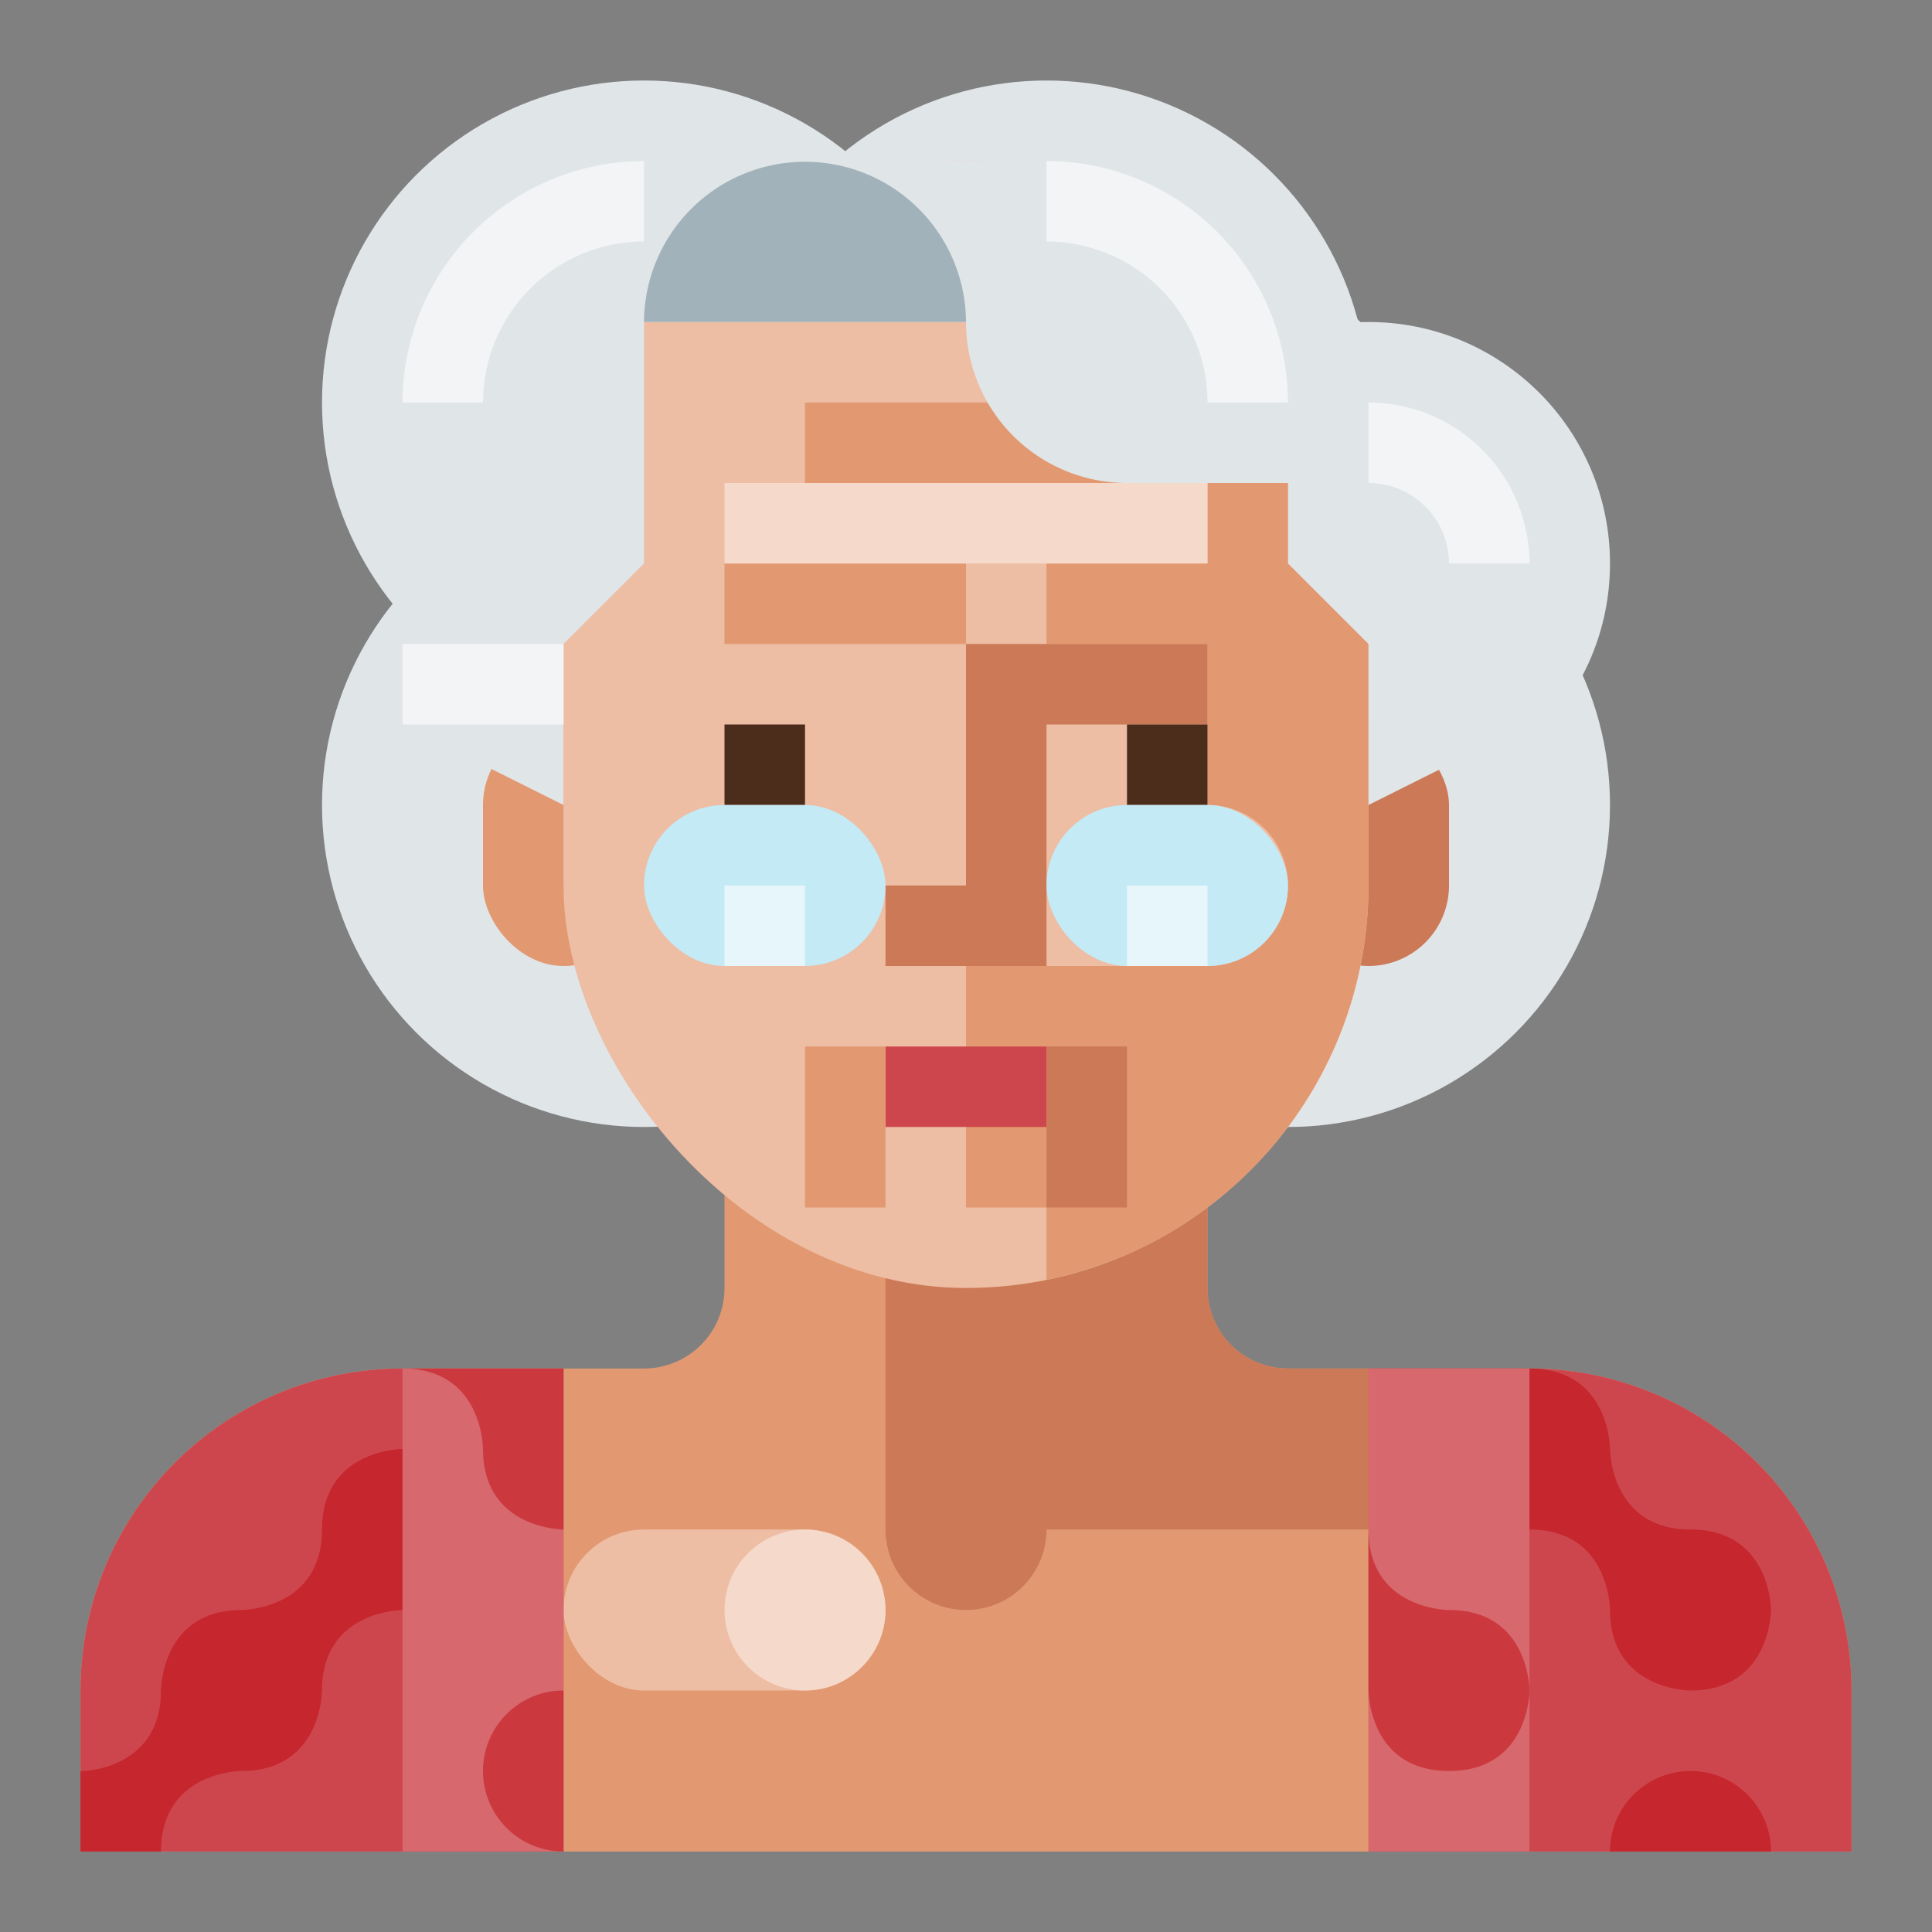 <svg xmlns="http://www.w3.org/2000/svg" viewBox="0 0 512 512"><rect x="0" y="0" width="512" height="512" fill="#808080" stroke="none"/><g data-name="Old Woman"><circle cx="341.333" cy="213.333" r="85.333" style="fill:#e0e5e8"/><circle cx="170.667" cy="106.667" r="85.333" style="fill:#e0e5e8"/><circle cx="170.667" cy="213.333" r="85.333" style="fill:#e0e5e8"/><circle cx="362.667" cy="149.333" r="64" style="fill:#e0e5e8"/><circle cx="277.333" cy="106.667" r="85.333" style="fill:#e0e5e8"/><rect x="341.333" y="192" width="42.667" height="64" rx="21.333" ry="21.333" style="fill:#cb7956"/><rect x="128" y="192" width="42.667" height="64" rx="21.333" ry="21.333" style="fill:#e29971"/><path d="M192 277.333v64a21.333 21.333 0 0 1-21.333 21.334h-64A85.333 85.333 0 0 0 21.333 448v42.667h469.334V448a85.333 85.333 0 0 0-85.334-85.333h-64A21.333 21.333 0 0 1 320 341.333v-64z" style="fill:#e29971"/><path d="M341.333 362.667A21.334 21.334 0 0 1 320 341.333v-64h-85.333v128a21.333 21.333 0 1 0 42.666 0h85.334v-42.666z" style="fill:#cb7956"/><rect x="149.333" y="42.667" width="213.333" height="298.667" rx="106.667" ry="106.667" style="fill:#edbda4"/><path d="M320 64.483v84.85h-42.667v21.334H320v42.666a21.333 21.333 0 0 1 21.333 21.334A21.333 21.333 0 0 1 320 256h-64v64h21.333v19.184a106.69 106.69 0 0 0 85.334-104.517v-85.334c0-34.784-16.901-65.379-42.667-84.85z" style="fill:#e29971"/><path style="fill:#cb7956" d="M234.667 234.667V256h42.666v-64H320v-21.333h-64v64h-21.333z"/><path style="fill:#4c2c1a" d="M298.667 192H320v21.333h-21.333zM192 192h21.333v21.333H192z"/><path style="fill:#ce464d" d="M234.667 277.333h42.667v21.333h-42.667z"/><path style="fill:#e29971" d="M192 149.333h64v21.333h-64zM213.333 106.667h85.333V128h-85.333z"/><path style="fill:#f5d9cb" d="M192 128h128v21.333H192z"/><rect x="170.667" y="213.333" width="64" height="42.667" rx="21.333" ry="21.333" style="fill:#c4eaf5"/><rect x="277.333" y="213.333" width="64" height="42.667" rx="21.333" ry="21.333" style="fill:#c4eaf5"/><path style="fill:#e29971" d="M213.333 277.333h21.333V320h-21.333z"/><path style="fill:#cb7956" d="M277.333 277.333h21.333V320h-21.333z"/><rect x="149.333" y="405.333" width="85.333" height="42.667" rx="21.333" ry="21.333" style="fill:#edbda4"/><path d="M362.667 362.667h42.666A85.333 85.333 0 0 1 490.667 448v42.667h-128v-128z" style="fill:#ce464d"/><path d="M362.667 362.667C384 362.667 384 384 384 384s0 21.333 21.333 21.333 21.334 21.334 21.334 21.334C426.667 448 448 448 448 448c21.333 0 21.333-21.333 21.333-21.333s0-21.334-21.333-21.334S426.667 384 426.667 384s0-21.333-21.334-21.333z" style="fill:#c6262d"/><path d="M21.333 362.667h128v42.666A85.333 85.333 0 0 1 64 490.667H21.333v-128z" transform="rotate(-180 85.333 426.667)" style="fill:#ce464d"/><path d="M64 469.333c21.333 0 21.333-21.333 21.333-21.333 0-21.333 21.334-21.333 21.334-21.333C128 426.667 128 405.333 128 405.333 128 384 106.667 384 106.667 384s-21.334 0-21.334 21.333S64 426.667 64 426.667C42.667 426.667 42.667 448 42.667 448c0 21.333-21.334 21.396-21.334 21.396v21.27h21.334c0-21.333 21.333-21.333 21.333-21.333z" style="fill:#c6262d"/><path style="fill:#d7686d" d="M106.667 362.667h42.667v128h-42.667zM362.667 362.667h42.667v128h-42.667z"/><circle cx="213.333" cy="426.667" r="21.333" style="fill:#f5d9cb"/><path d="m106.667 192 42.666 21.333v-42.666l21.334-21.334v-64H256A42.667 42.667 0 0 0 298.667 128h42.666v21.333l21.334 21.334v42.666L405.333 192A149.333 149.333 0 0 0 256 42.667 149.333 149.333 0 0 0 106.667 192z" style="fill:#e0e5e8"/><path d="M170.667 85.333a42.667 42.667 0 0 1 85.333 0z" style="fill:#a2b2ba"/><path style="fill:#f2f4f5" d="M106.667 170.667h42.667V192h-42.667zM341.333 106.667H320A42.709 42.709 0 0 0 277.333 64V42.667a64.07 64.07 0 0 1 64 64zM405.333 149.333H384A21.361 21.361 0 0 0 362.667 128v-21.333a42.709 42.709 0 0 1 42.666 42.666zM128 106.667h-21.333a64.07 64.07 0 0 1 64-64V64A42.709 42.709 0 0 0 128 106.667z"/><path d="M128 469.333a21.334 21.334 0 0 0 21.333 21.334V448A21.333 21.333 0 0 0 128 469.333zM106.667 362.667C128 362.667 128 384 128 384c0 21.333 21.333 21.333 21.333 21.333v-42.666zM362.667 405.333c0 21.334 21.333 21.334 21.333 21.334 21.333 0 21.333 21.333 21.333 21.333s0 21.333-21.333 21.333S362.667 448 362.667 448z" style="fill:#cb393f"/><path d="M448 469.333a21.333 21.333 0 0 0-21.333 21.334h42.666A21.333 21.333 0 0 0 448 469.333z" style="fill:#c6262d"/><path style="fill:#e7f6fa" d="M192 234.667h21.333V256H192zM298.667 234.667H320V256h-21.333z"/></g></svg>